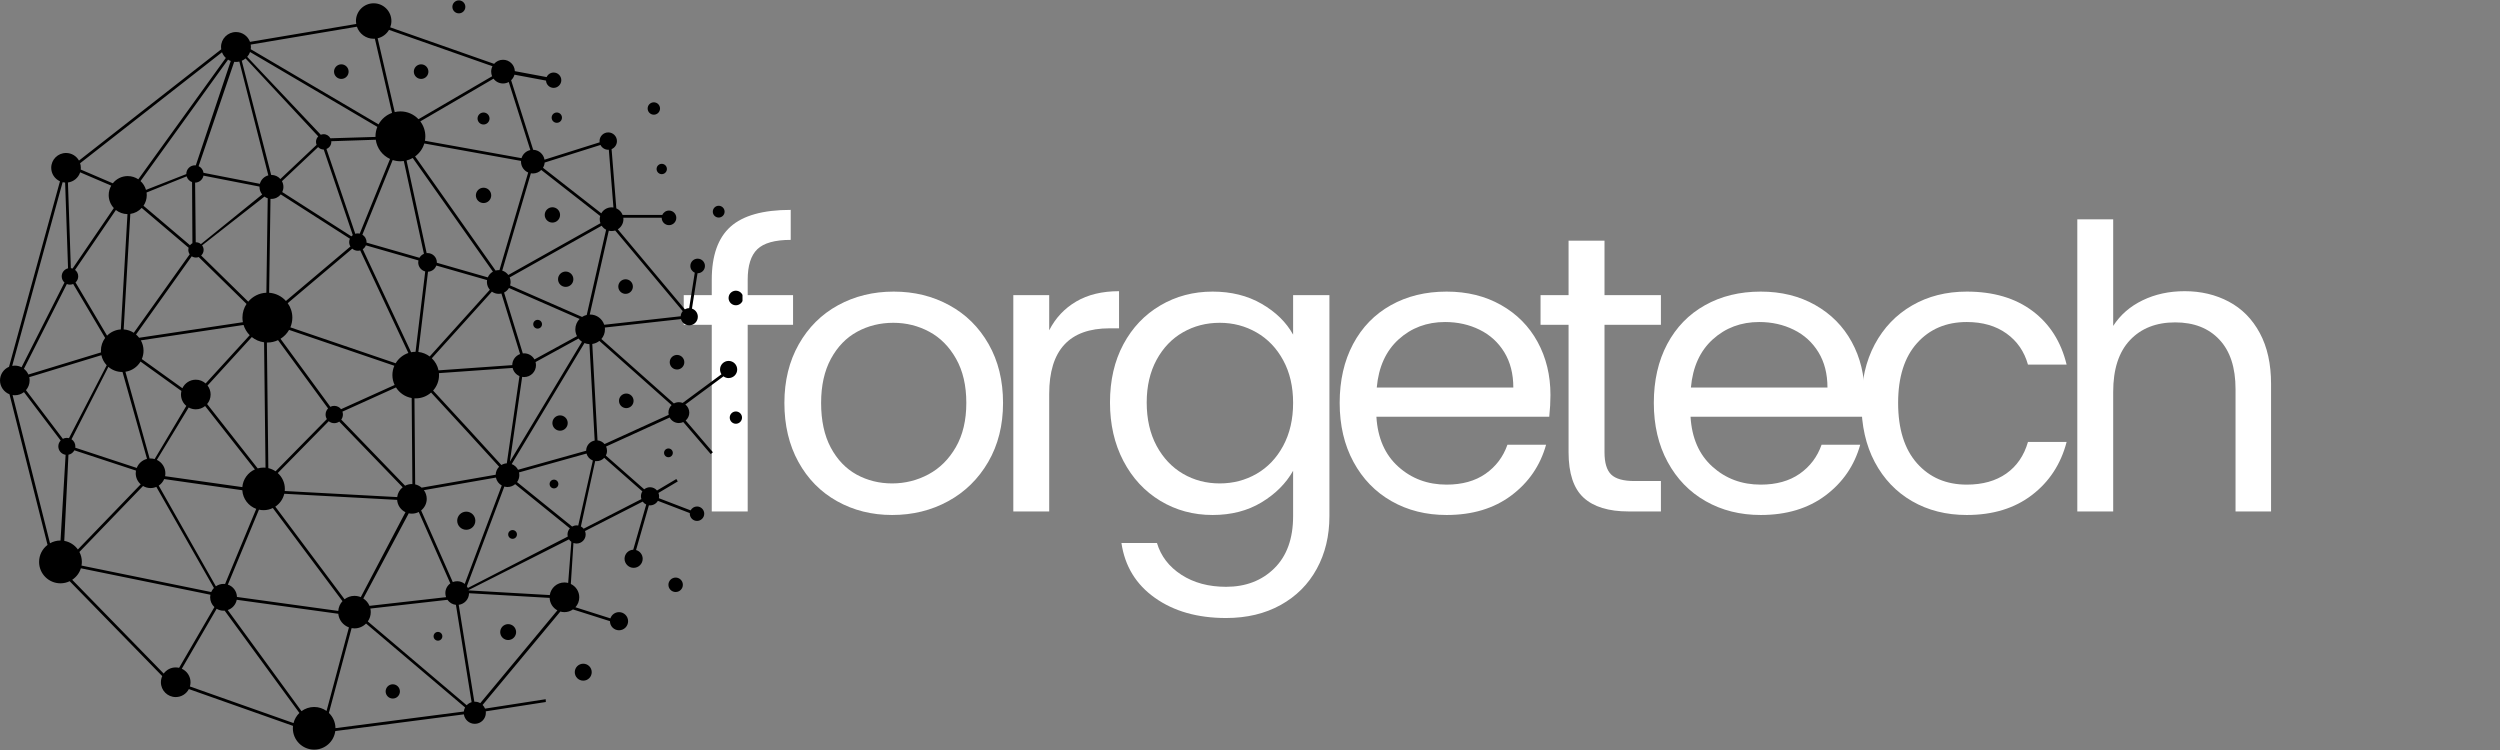 <svg xmlns="http://www.w3.org/2000/svg" xmlns:xlink="http://www.w3.org/1999/xlink" width="1000" zoomAndPan="magnify" viewBox="0 0 750 225" height="300" preserveAspectRatio="xMidYMid meet" version="1.0"><rect x="0" y="0" width="750" height="225" fill="#808080" stroke="none"/><defs><g/><clipPath id="062fc3433e"><path d="M 218 123 L 222.75 123 L 222.75 128 L 218 128 Z M 218 123 " clip-rule="nonzero"/></clipPath><clipPath id="a1a4866b99"><path d="M 218 87 L 222.75 87 L 222.75 92 L 218 92 Z M 218 87 " clip-rule="nonzero"/></clipPath></defs><g fill="#ffffff" fill-opacity="1"><g transform="translate(202.402, 153.434)"><g><path d="M 35.516 -56 L 21.906 -56 L 21.906 0 L 11.125 0 L 11.125 -56 L 2.719 -56 L 2.719 -64.891 L 11.125 -64.891 L 11.125 -69.5 C 11.125 -76.758 13 -82.066 16.75 -85.422 C 20.5 -88.785 26.52 -90.469 34.812 -90.469 L 34.812 -81.469 C 30.07 -81.469 26.734 -80.535 24.797 -78.672 C 22.867 -76.816 21.906 -73.758 21.906 -69.5 L 21.906 -64.891 L 35.516 -64.891 Z M 35.516 -56 "/></g></g></g><g fill="#ffffff" fill-opacity="1"><g transform="translate(230.224, 153.434)"><g><path d="M 37.422 1.062 C 31.336 1.062 25.828 -0.316 20.891 -3.078 C 15.961 -5.836 12.098 -9.766 9.297 -14.859 C 6.492 -19.953 5.094 -25.852 5.094 -32.562 C 5.094 -39.195 6.531 -45.055 9.406 -50.141 C 12.289 -55.234 16.219 -59.141 21.188 -61.859 C 26.164 -64.586 31.734 -65.953 37.891 -65.953 C 44.047 -65.953 49.609 -64.586 54.578 -61.859 C 59.555 -59.141 63.484 -55.254 66.359 -50.203 C 69.242 -45.148 70.688 -39.27 70.688 -32.562 C 70.688 -25.852 69.207 -19.953 66.25 -14.859 C 63.289 -9.766 59.285 -5.836 54.234 -3.078 C 49.18 -0.316 43.578 1.062 37.422 1.062 Z M 37.422 -8.406 C 41.285 -8.406 44.914 -9.312 48.312 -11.125 C 51.707 -12.945 54.445 -15.672 56.531 -19.297 C 58.625 -22.93 59.672 -27.352 59.672 -32.562 C 59.672 -37.77 58.645 -42.188 56.594 -45.812 C 54.539 -49.445 51.859 -52.148 48.547 -53.922 C 45.234 -55.703 41.641 -56.594 37.766 -56.594 C 33.816 -56.594 30.207 -55.703 26.938 -53.922 C 23.664 -52.148 21.039 -49.445 19.062 -45.812 C 17.094 -42.188 16.109 -37.77 16.109 -32.562 C 16.109 -27.27 17.07 -22.805 19 -19.172 C 20.938 -15.547 23.52 -12.844 26.75 -11.062 C 29.988 -9.289 33.547 -8.406 37.422 -8.406 Z M 37.422 -8.406 "/></g></g></g><g fill="#ffffff" fill-opacity="1"><g transform="translate(294.869, 153.434)"><g><path d="M 19.891 -54.344 C 21.785 -58.051 24.488 -60.93 28 -62.984 C 31.508 -65.047 35.789 -66.078 40.844 -66.078 L 40.844 -54.938 L 38.016 -54.938 C 25.93 -54.938 19.891 -48.383 19.891 -35.281 L 19.891 0 L 9.125 0 L 9.125 -64.891 L 19.891 -64.891 Z M 19.891 -54.344 "/></g></g></g><g fill="#ffffff" fill-opacity="1"><g transform="translate(327.902, 153.434)"><g><path d="M 35.875 -65.953 C 41.477 -65.953 46.391 -64.727 50.609 -62.281 C 54.836 -59.832 57.977 -56.754 60.031 -53.047 L 60.031 -64.891 L 70.922 -64.891 L 70.922 1.422 C 70.922 7.336 69.656 12.602 67.125 17.219 C 64.602 21.844 60.992 25.457 56.297 28.062 C 51.598 30.664 46.133 31.969 39.906 31.969 C 31.375 31.969 24.266 29.953 18.578 25.922 C 12.898 21.898 9.551 16.414 8.531 9.469 L 19.188 9.469 C 20.363 13.414 22.805 16.594 26.516 19 C 30.234 21.406 34.695 22.609 39.906 22.609 C 45.82 22.609 50.656 20.754 54.406 17.047 C 58.156 13.336 60.031 8.129 60.031 1.422 L 60.031 -12.203 C 57.895 -8.41 54.734 -5.25 50.547 -2.719 C 46.367 -0.195 41.477 1.062 35.875 1.062 C 30.113 1.062 24.883 -0.352 20.188 -3.188 C 15.488 -6.031 11.797 -10.02 9.109 -15.156 C 6.43 -20.289 5.094 -26.133 5.094 -32.688 C 5.094 -39.312 6.43 -45.129 9.109 -50.141 C 11.797 -55.148 15.488 -59.035 20.188 -61.797 C 24.883 -64.566 30.113 -65.953 35.875 -65.953 Z M 60.031 -32.562 C 60.031 -37.457 59.039 -41.719 57.062 -45.344 C 55.094 -48.977 52.43 -51.758 49.078 -53.688 C 45.723 -55.625 42.035 -56.594 38.016 -56.594 C 33.984 -56.594 30.312 -55.645 27 -53.75 C 23.688 -51.863 21.039 -49.102 19.062 -45.469 C 17.094 -41.832 16.109 -37.57 16.109 -32.688 C 16.109 -27.707 17.094 -23.379 19.062 -19.703 C 21.039 -16.035 23.688 -13.234 27 -11.297 C 30.312 -9.367 33.984 -8.406 38.016 -8.406 C 42.035 -8.406 45.723 -9.367 49.078 -11.297 C 52.43 -13.234 55.094 -16.035 57.062 -19.703 C 59.039 -23.379 60.031 -27.664 60.031 -32.562 Z M 60.031 -32.562 "/></g></g></g><g fill="#ffffff" fill-opacity="1"><g transform="translate(396.809, 153.434)"><g><path d="M 68.328 -34.938 C 68.328 -32.875 68.207 -30.703 67.969 -28.422 L 16.109 -28.422 C 16.492 -22.023 18.68 -17.031 22.672 -13.438 C 26.66 -9.844 31.492 -8.047 37.172 -8.047 C 41.836 -8.047 45.727 -9.129 48.844 -11.297 C 51.957 -13.473 54.148 -16.379 55.422 -20.016 L 67.016 -20.016 C 65.273 -13.773 61.801 -8.703 56.594 -4.797 C 51.383 -0.891 44.91 1.062 37.172 1.062 C 31.016 1.062 25.508 -0.316 20.656 -3.078 C 15.801 -5.836 11.992 -9.766 9.234 -14.859 C 6.473 -19.953 5.094 -25.852 5.094 -32.562 C 5.094 -39.27 6.43 -45.148 9.109 -50.203 C 11.797 -55.254 15.566 -59.141 20.422 -61.859 C 25.273 -64.586 30.859 -65.953 37.172 -65.953 C 43.336 -65.953 48.785 -64.609 53.516 -61.922 C 58.254 -59.242 61.906 -55.555 64.469 -50.859 C 67.039 -46.16 68.328 -40.852 68.328 -34.938 Z M 57.188 -37.172 C 57.188 -41.285 56.281 -44.82 54.469 -47.781 C 52.656 -50.738 50.188 -52.984 47.062 -54.516 C 43.945 -56.055 40.492 -56.828 36.703 -56.828 C 31.254 -56.828 26.613 -55.094 22.781 -51.625 C 18.957 -48.156 16.77 -43.336 16.219 -37.172 Z M 57.188 -37.172 "/></g></g></g><g fill="#ffffff" fill-opacity="1"><g transform="translate(459.086, 153.434)"><g><path d="M 22.266 -56 L 22.266 -17.766 C 22.266 -14.609 22.93 -12.379 24.266 -11.078 C 25.609 -9.773 27.941 -9.125 31.266 -9.125 L 39.188 -9.125 L 39.188 0 L 29.484 0 C 23.484 0 18.984 -1.379 15.984 -4.141 C 12.984 -6.898 11.484 -11.441 11.484 -17.766 L 11.484 -56 L 3.078 -56 L 3.078 -64.891 L 11.484 -64.891 L 11.484 -81.234 L 22.266 -81.234 L 22.266 -64.891 L 39.188 -64.891 L 39.188 -56 Z M 22.266 -56 "/></g></g></g><g fill="#ffffff" fill-opacity="1"><g transform="translate(491.052, 153.434)"><g><path d="M 68.328 -34.938 C 68.328 -32.875 68.207 -30.703 67.969 -28.422 L 16.109 -28.422 C 16.492 -22.023 18.68 -17.031 22.672 -13.438 C 26.66 -9.844 31.492 -8.047 37.172 -8.047 C 41.836 -8.047 45.727 -9.129 48.844 -11.297 C 51.957 -13.473 54.148 -16.379 55.422 -20.016 L 67.016 -20.016 C 65.273 -13.773 61.801 -8.703 56.594 -4.797 C 51.383 -0.891 44.91 1.062 37.172 1.062 C 31.016 1.062 25.508 -0.316 20.656 -3.078 C 15.801 -5.836 11.992 -9.766 9.234 -14.859 C 6.473 -19.953 5.094 -25.852 5.094 -32.562 C 5.094 -39.27 6.43 -45.148 9.109 -50.203 C 11.797 -55.254 15.566 -59.141 20.422 -61.859 C 25.273 -64.586 30.859 -65.953 37.172 -65.953 C 43.336 -65.953 48.785 -64.609 53.516 -61.922 C 58.254 -59.242 61.906 -55.555 64.469 -50.859 C 67.039 -46.16 68.328 -40.852 68.328 -34.938 Z M 57.188 -37.172 C 57.188 -41.285 56.281 -44.82 54.469 -47.781 C 52.656 -50.738 50.188 -52.984 47.062 -54.516 C 43.945 -56.055 40.492 -56.828 36.703 -56.828 C 31.254 -56.828 26.613 -55.094 22.781 -51.625 C 18.957 -48.156 16.77 -43.336 16.219 -37.172 Z M 57.188 -37.172 "/></g></g></g><g fill="#ffffff" fill-opacity="1"><g transform="translate(553.329, 153.434)"><g><path d="M 5.094 -32.562 C 5.094 -39.27 6.43 -45.129 9.109 -50.141 C 11.797 -55.148 15.523 -59.035 20.297 -61.797 C 25.078 -64.566 30.547 -65.953 36.703 -65.953 C 44.68 -65.953 51.254 -64.016 56.422 -60.141 C 61.586 -56.273 65 -50.91 66.656 -44.047 L 55.062 -44.047 C 53.957 -47.992 51.805 -51.109 48.609 -53.391 C 45.41 -55.68 41.441 -56.828 36.703 -56.828 C 30.547 -56.828 25.57 -54.719 21.781 -50.5 C 18 -46.281 16.109 -40.301 16.109 -32.562 C 16.109 -24.75 18 -18.707 21.781 -14.438 C 25.57 -10.176 30.547 -8.047 36.703 -8.047 C 41.441 -8.047 45.391 -9.148 48.547 -11.359 C 51.703 -13.578 53.875 -16.738 55.062 -20.844 L 66.656 -20.844 C 64.926 -14.207 61.453 -8.895 56.234 -4.906 C 51.023 -0.926 44.516 1.062 36.703 1.062 C 30.547 1.062 25.078 -0.316 20.297 -3.078 C 15.523 -5.836 11.797 -9.742 9.109 -14.797 C 6.43 -19.848 5.094 -25.77 5.094 -32.562 Z M 5.094 -32.562 "/></g></g></g><g fill="#ffffff" fill-opacity="1"><g transform="translate(614.067, 153.434)"><g><path d="M 41.328 -66.078 C 46.223 -66.078 50.641 -65.031 54.578 -62.938 C 58.523 -60.844 61.625 -57.703 63.875 -53.516 C 66.125 -49.336 67.25 -44.25 67.25 -38.25 L 67.25 0 L 56.594 0 L 56.594 -36.703 C 56.594 -43.18 54.973 -48.133 51.734 -51.562 C 48.504 -55 44.086 -56.719 38.484 -56.719 C 32.797 -56.719 28.273 -54.941 24.922 -51.391 C 21.566 -47.836 19.891 -42.664 19.891 -35.875 L 19.891 0 L 9.125 0 L 9.125 -87.625 L 19.891 -87.625 L 19.891 -55.656 C 22.023 -58.969 24.969 -61.531 28.719 -63.344 C 32.469 -65.164 36.672 -66.078 41.328 -66.078 Z M 41.328 -66.078 "/></g></g></g><g fill="#ffffff" fill-opacity="1"><g transform="translate(678.713, 153.434)"><g/></g></g><path fill="#000000" d="M 204.859 175.438 C 204.859 175.723 204.805 176 204.695 176.266 C 204.586 176.531 204.426 176.766 204.223 176.969 C 204.02 177.172 203.789 177.328 203.523 177.438 C 203.258 177.547 202.98 177.602 202.691 177.602 C 202.406 177.602 202.129 177.547 201.863 177.438 C 201.598 177.328 201.363 177.172 201.16 176.969 C 200.957 176.766 200.801 176.531 200.691 176.266 C 200.582 176 200.527 175.723 200.527 175.438 C 200.527 175.148 200.582 174.875 200.691 174.609 C 200.801 174.344 200.957 174.109 201.16 173.906 C 201.363 173.703 201.598 173.547 201.863 173.438 C 202.129 173.324 202.406 173.27 202.691 173.27 C 202.98 173.27 203.258 173.324 203.523 173.438 C 203.789 173.547 204.02 173.703 204.223 173.906 C 204.426 174.109 204.586 174.344 204.695 174.609 C 204.805 174.875 204.859 175.148 204.859 175.438 Z M 204.859 175.438 " fill-opacity="1" fill-rule="nonzero"/><path fill="#000000" d="M 176.773 199.855 C 177.012 200.094 177.195 200.371 177.324 200.68 C 177.453 200.992 177.516 201.316 177.516 201.652 C 177.516 201.992 177.453 202.316 177.324 202.625 C 177.195 202.938 177.012 203.211 176.773 203.453 C 176.535 203.691 176.258 203.875 175.949 204.004 C 175.637 204.133 175.312 204.195 174.977 204.195 C 174.637 204.195 174.312 204.133 174.004 204.004 C 173.691 203.875 173.414 203.691 173.176 203.453 C 172.938 203.211 172.754 202.938 172.625 202.625 C 172.496 202.316 172.434 201.992 172.434 201.652 C 172.434 201.316 172.496 200.992 172.625 200.68 C 172.754 200.371 172.938 200.094 173.176 199.855 C 173.414 199.617 173.691 199.434 174.004 199.305 C 174.312 199.176 174.637 199.113 174.977 199.113 C 175.312 199.113 175.637 199.176 175.949 199.305 C 176.258 199.434 176.535 199.617 176.773 199.855 Z M 176.773 199.855 " fill-opacity="1" fill-rule="nonzero"/><path fill="#000000" d="M 154.77 189.078 C 154.844 189.383 154.852 189.695 154.805 190.008 C 154.754 190.32 154.645 190.609 154.477 190.879 C 154.312 191.148 154.098 191.375 153.844 191.559 C 153.586 191.746 153.305 191.875 152.996 191.945 C 152.688 192.02 152.379 192.031 152.066 191.98 C 151.754 191.93 151.465 191.82 151.195 191.652 C 150.926 191.488 150.699 191.277 150.512 191.02 C 150.328 190.762 150.199 190.48 150.125 190.172 C 150.055 189.863 150.043 189.555 150.094 189.242 C 150.145 188.93 150.254 188.641 150.418 188.371 C 150.586 188.102 150.797 187.875 151.055 187.688 C 151.309 187.504 151.594 187.375 151.898 187.301 C 152.207 187.23 152.52 187.219 152.832 187.27 C 153.141 187.32 153.434 187.43 153.703 187.594 C 153.973 187.762 154.199 187.973 154.383 188.23 C 154.566 188.484 154.695 188.77 154.77 189.078 Z M 154.77 189.078 " fill-opacity="1" fill-rule="nonzero"/><path fill="#000000" d="M 119.973 207.426 C 119.973 207.707 119.918 207.98 119.809 208.242 C 119.699 208.504 119.547 208.734 119.344 208.938 C 119.145 209.137 118.914 209.293 118.652 209.402 C 118.391 209.508 118.117 209.562 117.832 209.562 C 117.547 209.562 117.277 209.508 117.012 209.402 C 116.75 209.293 116.52 209.137 116.32 208.938 C 116.117 208.734 115.965 208.504 115.855 208.242 C 115.746 207.98 115.691 207.707 115.691 207.426 C 115.691 207.141 115.746 206.867 115.855 206.605 C 115.965 206.344 116.117 206.113 116.32 205.91 C 116.52 205.711 116.75 205.555 117.012 205.449 C 117.277 205.34 117.547 205.285 117.832 205.285 C 118.117 205.285 118.391 205.34 118.652 205.449 C 118.914 205.555 119.145 205.711 119.344 205.91 C 119.547 206.113 119.699 206.344 119.809 206.605 C 119.918 206.867 119.973 207.141 119.973 207.426 Z M 119.973 207.426 " fill-opacity="1" fill-rule="nonzero"/><path fill="#000000" d="M 140.922 153.699 C 141.258 153.84 141.551 154.035 141.805 154.289 C 142.062 154.543 142.258 154.84 142.395 155.172 C 142.535 155.508 142.602 155.852 142.602 156.215 C 142.602 156.574 142.535 156.922 142.395 157.254 C 142.258 157.59 142.062 157.883 141.805 158.137 C 141.551 158.395 141.258 158.59 140.922 158.727 C 140.59 158.867 140.242 158.934 139.883 158.934 C 139.52 158.934 139.176 158.867 138.84 158.727 C 138.508 158.59 138.215 158.395 137.957 158.137 C 137.703 157.883 137.508 157.59 137.367 157.254 C 137.23 156.922 137.16 156.574 137.16 156.215 C 137.16 155.852 137.23 155.508 137.367 155.172 C 137.508 154.84 137.703 154.543 137.957 154.289 C 138.215 154.035 138.508 153.84 138.84 153.699 C 139.176 153.562 139.52 153.492 139.883 153.492 C 140.242 153.492 140.59 153.562 140.922 153.699 Z M 140.922 153.699 " fill-opacity="1" fill-rule="nonzero"/><path fill="#000000" d="M 198.008 32.551 C 198.008 32.797 197.961 33.035 197.867 33.262 C 197.77 33.488 197.637 33.691 197.465 33.863 C 197.289 34.039 197.09 34.172 196.859 34.266 C 196.633 34.363 196.395 34.41 196.148 34.41 C 195.902 34.41 195.668 34.363 195.438 34.266 C 195.211 34.172 195.012 34.039 194.836 33.863 C 194.664 33.691 194.527 33.488 194.434 33.262 C 194.34 33.035 194.293 32.797 194.293 32.551 C 194.293 32.305 194.34 32.066 194.434 31.84 C 194.527 31.613 194.664 31.41 194.836 31.238 C 195.012 31.062 195.211 30.93 195.438 30.836 C 195.668 30.742 195.902 30.695 196.148 30.695 C 196.395 30.695 196.633 30.742 196.859 30.836 C 197.09 30.93 197.289 31.062 197.465 31.238 C 197.637 31.41 197.77 31.613 197.867 31.84 C 197.961 32.066 198.008 32.305 198.008 32.551 Z M 198.008 32.551 " fill-opacity="1" fill-rule="nonzero"/><path fill="#000000" d="M 215.609 65.266 C 216.586 65.266 217.379 64.477 217.379 63.5 C 217.379 62.523 216.586 61.73 215.609 61.73 C 214.633 61.73 213.84 62.523 213.84 63.5 C 213.84 64.477 214.633 65.266 215.609 65.266 Z M 215.609 65.266 " fill-opacity="1" fill-rule="nonzero"/><path fill="#000000" d="M 146.688 56.988 C 146.902 57.203 147.07 57.453 147.188 57.734 C 147.305 58.016 147.363 58.309 147.363 58.613 C 147.363 58.918 147.305 59.215 147.188 59.496 C 147.07 59.777 146.902 60.027 146.688 60.242 C 146.473 60.457 146.223 60.625 145.941 60.738 C 145.66 60.855 145.367 60.914 145.062 60.914 C 144.758 60.914 144.465 60.855 144.18 60.738 C 143.898 60.625 143.652 60.457 143.434 60.242 C 143.219 60.027 143.055 59.777 142.938 59.496 C 142.82 59.215 142.762 58.918 142.762 58.613 C 142.762 58.309 142.82 58.016 142.938 57.734 C 143.055 57.453 143.219 57.203 143.434 56.988 C 143.652 56.773 143.898 56.605 144.18 56.488 C 144.465 56.371 144.758 56.312 145.062 56.312 C 145.367 56.312 145.66 56.371 145.941 56.488 C 146.223 56.605 146.473 56.773 146.688 56.988 Z M 146.688 56.988 " fill-opacity="1" fill-rule="nonzero"/><path fill="#000000" d="M 167.344 62.848 C 167.562 63.066 167.727 63.312 167.844 63.594 C 167.961 63.879 168.02 64.172 168.02 64.477 C 168.02 64.781 167.961 65.074 167.844 65.355 C 167.727 65.637 167.562 65.887 167.344 66.102 C 167.129 66.316 166.883 66.484 166.598 66.602 C 166.316 66.719 166.023 66.777 165.719 66.777 C 165.414 66.777 165.121 66.719 164.84 66.602 C 164.559 66.484 164.309 66.316 164.094 66.102 C 163.875 65.887 163.711 65.637 163.594 65.355 C 163.477 65.074 163.418 64.781 163.418 64.477 C 163.418 64.172 163.477 63.879 163.594 63.594 C 163.711 63.312 163.875 63.066 164.094 62.848 C 164.309 62.633 164.559 62.469 164.84 62.352 C 165.121 62.234 165.414 62.176 165.719 62.176 C 166.023 62.176 166.316 62.234 166.598 62.352 C 166.883 62.469 167.129 62.633 167.344 62.848 Z M 167.344 62.848 " fill-opacity="1" fill-rule="nonzero"/><path fill="#000000" d="M 170.59 81.641 C 170.871 81.758 171.121 81.926 171.336 82.141 C 171.551 82.355 171.719 82.605 171.836 82.887 C 171.949 83.168 172.008 83.461 172.008 83.766 C 172.008 84.07 171.949 84.367 171.836 84.648 C 171.719 84.93 171.551 85.18 171.336 85.395 C 171.121 85.609 170.871 85.777 170.59 85.891 C 170.309 86.008 170.016 86.066 169.707 86.066 C 169.402 86.066 169.109 86.008 168.828 85.891 C 168.547 85.777 168.297 85.609 168.082 85.395 C 167.867 85.18 167.699 84.93 167.582 84.648 C 167.465 84.367 167.41 84.07 167.41 83.766 C 167.41 83.461 167.465 83.168 167.582 82.887 C 167.699 82.605 167.867 82.355 168.082 82.141 C 168.297 81.926 168.547 81.758 168.828 81.641 C 169.109 81.523 169.402 81.465 169.707 81.465 C 170.016 81.465 170.309 81.523 170.59 81.641 Z M 170.59 81.641 " fill-opacity="1" fill-rule="nonzero"/><path fill="#000000" d="M 170.254 126.383 C 170.324 126.68 170.336 126.98 170.285 127.281 C 170.238 127.582 170.133 127.863 169.973 128.121 C 169.812 128.383 169.609 128.602 169.359 128.777 C 169.113 128.957 168.84 129.082 168.543 129.152 C 168.246 129.223 167.949 129.23 167.648 129.184 C 167.344 129.133 167.066 129.027 166.805 128.867 C 166.547 128.707 166.328 128.504 166.148 128.258 C 165.973 128.008 165.848 127.738 165.777 127.441 C 165.707 127.145 165.695 126.844 165.746 126.543 C 165.793 126.242 165.898 125.961 166.059 125.703 C 166.219 125.441 166.422 125.223 166.672 125.047 C 166.918 124.867 167.191 124.742 167.488 124.672 C 167.785 124.602 168.082 124.594 168.383 124.641 C 168.684 124.691 168.965 124.793 169.227 124.957 C 169.484 125.117 169.703 125.32 169.883 125.566 C 170.059 125.812 170.184 126.086 170.254 126.383 Z M 170.254 126.383 " fill-opacity="1" fill-rule="nonzero"/><path fill="#000000" d="M 145.062 33.754 C 144.066 33.754 143.262 34.562 143.262 35.555 C 143.262 36.547 144.066 37.352 145.062 37.352 C 146.055 37.352 146.859 36.547 146.859 35.555 C 146.859 34.562 146.055 33.754 145.062 33.754 Z M 145.062 33.754 " fill-opacity="1" fill-rule="nonzero"/><path fill="#000000" d="M 137.66 4.008 C 138.734 4.008 139.605 3.133 139.605 2.059 C 139.605 0.984 138.734 0.113 137.66 0.113 C 136.586 0.113 135.711 0.984 135.711 2.059 C 135.711 3.133 136.586 4.008 137.66 4.008 Z M 137.66 4.008 " fill-opacity="1" fill-rule="nonzero"/><path fill="#000000" d="M 218.586 113.418 C 220.008 113.418 221.16 112.266 221.16 110.848 C 221.16 109.426 220.004 108.273 218.586 108.273 C 217.168 108.273 216.012 109.426 216.012 110.848 C 216.012 111.375 216.172 111.867 216.445 112.277 L 204.801 120.879 C 204.441 120.738 204.059 120.66 203.652 120.66 C 203.113 120.66 202.609 120.797 202.164 121.035 L 180.414 101.703 C 181.082 100.926 181.488 99.918 181.488 98.812 C 181.488 98.625 181.473 98.441 181.453 98.262 L 204.301 95.723 C 204.605 96.805 205.598 97.598 206.773 97.598 C 208.199 97.598 209.348 96.445 209.348 95.023 C 209.348 93.887 208.609 92.922 207.586 92.582 L 209.258 81.973 C 209.258 81.973 209.285 81.973 209.293 81.973 C 210.504 81.973 211.484 80.996 211.484 79.785 C 211.484 78.578 210.504 77.598 209.293 77.598 C 208.086 77.598 207.105 78.578 207.105 79.785 C 207.105 80.691 207.652 81.465 208.43 81.797 L 206.746 92.449 C 206.277 92.449 205.84 92.582 205.457 92.805 L 185.336 68.789 C 186.348 68.164 187.027 67.043 187.027 65.766 C 187.027 65.617 187.016 65.469 186.996 65.324 L 198.512 65.324 C 198.512 65.324 198.512 65.344 198.512 65.355 C 198.512 66.566 199.492 67.547 200.703 67.547 C 201.91 67.547 202.891 66.566 202.891 65.355 C 202.891 64.148 201.91 63.168 200.703 63.168 C 199.801 63.168 199.031 63.711 198.695 64.484 L 186.785 64.484 C 186.441 63.598 185.762 62.887 184.895 62.508 L 183.477 44.738 C 184.418 44.344 185.082 43.418 185.082 42.332 C 185.082 40.891 183.914 39.723 182.473 39.723 C 181.031 39.723 179.863 40.891 179.863 42.332 C 179.863 42.457 179.875 42.578 179.891 42.691 L 163.352 47.902 C 163.074 46.25 161.664 44.988 159.953 44.938 L 153.34 24.074 C 153.816 23.625 154.164 23.055 154.34 22.41 L 163.805 24.176 C 163.867 25.395 164.859 26.363 166.094 26.363 C 167.324 26.363 168.391 25.332 168.391 24.062 C 168.391 22.789 167.363 21.762 166.094 21.762 C 165.156 21.762 164.352 22.324 163.992 23.125 L 154.457 21.344 C 154.379 19.445 152.82 17.93 150.906 17.93 C 149.836 17.93 148.879 18.402 148.23 19.152 L 117.066 8.199 C 117.289 7.609 117.422 6.973 117.422 6.305 C 117.422 3.371 115.039 0.988 112.102 0.988 C 109.168 0.988 106.785 3.371 106.785 6.305 C 106.785 6.605 106.816 6.902 106.867 7.188 L 75 12.555 C 74.371 10.84 72.727 9.613 70.793 9.613 C 68.32 9.613 66.309 11.625 66.309 14.098 C 66.309 14.336 66.332 14.562 66.367 14.793 L 23.695 48.172 C 22.934 46.816 21.484 45.895 19.812 45.895 C 17.355 45.895 15.367 47.883 15.367 50.336 C 15.367 52.141 16.441 53.688 17.988 54.387 L 2.707 110.039 C 1.113 110.715 0 112.297 0 114.137 C 0 115.977 1.18 117.637 2.844 118.281 L 14.258 163.473 C 12.719 164.648 11.727 166.492 11.727 168.578 C 11.727 172.121 14.598 174.996 18.145 174.996 C 19.133 174.996 20.062 174.766 20.902 174.363 L 48.672 202.832 C 48.418 203.395 48.27 204.02 48.27 204.676 C 48.27 207.133 50.262 209.121 52.715 209.121 C 54.43 209.121 55.918 208.145 56.66 206.723 L 87.898 217.762 C 87.871 218.004 87.855 218.246 87.855 218.492 C 87.855 222.023 90.719 224.887 94.25 224.887 C 97.504 224.887 100.18 222.457 100.586 219.316 L 139.164 214.309 C 139.395 215.914 140.773 217.148 142.441 217.148 C 144.273 217.148 145.758 215.664 145.758 213.832 C 145.758 213.684 145.746 213.543 145.727 213.402 L 163.754 210.602 L 163.703 209.762 L 145.512 212.586 C 145.344 212.168 145.094 211.793 144.781 211.48 L 168.098 183.465 C 168.484 183.578 168.902 183.641 169.328 183.641 C 170.281 183.641 171.164 183.336 171.887 182.828 L 182.988 186.352 C 182.988 186.352 182.988 186.359 182.988 186.363 C 182.988 187.867 184.203 189.082 185.707 189.082 C 187.211 189.082 188.43 187.867 188.43 186.363 C 188.43 184.859 187.211 183.641 185.707 183.641 C 184.504 183.641 183.48 184.426 183.125 185.512 L 172.625 182.176 C 173.344 181.391 173.781 180.344 173.781 179.195 C 173.781 177.43 172.746 175.902 171.246 175.188 L 172.035 162.887 C 172.332 162.996 172.648 163.062 172.98 163.062 C 174.484 163.062 175.699 161.844 175.699 160.34 C 175.699 159.98 175.629 159.629 175.5 159.312 L 192.805 150.48 C 193.078 150.852 193.441 151.156 193.863 151.355 L 189.969 164.914 C 188.523 164.977 187.363 166.168 187.363 167.633 C 187.363 169.094 188.582 170.352 190.086 170.352 C 191.59 170.352 192.805 169.137 192.805 167.633 C 192.805 166.383 191.965 165.332 190.816 165.016 L 194.668 151.59 C 194.781 151.605 194.891 151.613 195.004 151.613 C 196.012 151.613 196.891 151.062 197.363 150.25 L 206.953 153.93 C 206.949 153.992 206.938 154.047 206.938 154.113 C 206.938 155.305 207.906 156.277 209.102 156.277 C 210.297 156.277 211.27 155.305 211.27 154.113 C 211.27 152.918 210.297 151.945 209.102 151.945 C 208.27 151.945 207.555 152.426 207.191 153.113 L 197.668 149.461 C 197.707 149.277 197.73 149.086 197.73 148.895 C 197.73 148.535 197.656 148.191 197.531 147.879 L 203.332 144.426 L 202.902 143.703 L 197.102 147.152 C 196.602 146.551 195.852 146.168 195.008 146.168 C 194.348 146.168 193.742 146.406 193.266 146.797 L 181.758 136.676 C 181.98 136.246 182.105 135.758 182.105 135.242 C 182.105 134.781 182.004 134.348 181.828 133.953 L 200.902 125.258 C 201.43 126.242 202.465 126.914 203.66 126.914 C 204.133 126.914 204.582 126.805 204.984 126.613 L 213.223 136.223 L 213.863 135.676 L 205.699 126.152 C 206.363 125.578 206.789 124.734 206.789 123.789 C 206.789 122.844 206.328 121.918 205.605 121.348 L 217.043 112.902 C 217.477 113.23 218.012 113.43 218.598 113.43 Z M 24.047 51.699 L 33.371 55.691 C 32.891 56.527 32.609 57.492 32.609 58.527 C 32.609 60.031 33.195 61.402 34.148 62.418 L 21.777 80.559 C 21.609 80.504 21.434 80.461 21.254 80.445 L 20.383 54.746 C 22.109 54.523 23.527 53.312 24.047 51.691 Z M 126.492 146.305 C 125.945 145.828 125.285 145.484 124.551 145.316 L 124.34 119.492 C 124.465 119.496 124.59 119.512 124.715 119.512 C 126.488 119.512 128.098 118.848 129.328 117.762 C 134.238 123.082 145.07 134.836 149.742 140.012 C 149.121 140.633 148.73 141.48 148.699 142.422 L 126.492 146.297 Z M 133.605 177.922 C 133.605 178.352 133.684 178.762 133.824 179.148 L 110.848 181.754 C 110.465 180.844 109.812 180.074 108.996 179.543 L 122.621 153.992 C 122.93 154.059 123.246 154.094 123.574 154.094 C 124.312 154.094 125.012 153.91 125.625 153.594 L 135.098 175.027 C 134.195 175.672 133.605 176.727 133.605 177.922 Z M 71.09 179.09 C 71.043 177.363 69.922 175.906 68.359 175.379 L 77.691 152.898 C 78.133 152.996 78.594 153.051 79.066 153.051 C 80.066 153.051 81.012 152.812 81.852 152.402 L 102.742 180.344 C 102.02 181.129 101.559 182.152 101.477 183.277 L 71.09 179.086 Z M 47.621 145.684 C 48.34 145.203 48.918 144.523 49.258 143.719 L 72.691 147.07 C 72.855 149.652 74.551 151.816 76.875 152.664 L 67.523 175.195 C 67.371 175.176 67.219 175.168 67.066 175.168 C 66.211 175.168 65.418 175.438 64.766 175.895 L 47.617 145.688 Z M 21.453 131.773 L 32.516 110.059 C 33.633 111.016 35.078 111.594 36.668 111.594 C 36.695 111.594 36.727 111.594 36.754 111.594 L 44.105 137.668 C 42.691 138.016 41.543 139.039 41.027 140.379 L 22.578 134.309 C 22.598 134.176 22.609 134.047 22.609 133.918 C 22.609 133.023 22.148 132.234 21.453 131.777 Z M 43.969 57.75 L 55.996 52.906 C 56.227 53.711 56.836 54.352 57.617 54.633 L 57.727 72.957 C 57.445 73.109 57.199 73.312 57 73.566 L 43.051 61.727 C 43.668 60.812 44.031 59.715 44.031 58.531 C 44.031 58.27 44.008 58.008 43.973 57.754 Z M 150.41 139.504 C 145.723 134.297 134.855 122.508 129.93 117.176 C 131.035 115.938 131.711 114.309 131.711 112.523 C 131.711 112.328 131.699 112.137 131.68 111.941 L 153.785 110.379 C 154.043 111.48 154.816 112.391 155.84 112.828 L 152.043 138.996 C 151.449 139.035 150.887 139.211 150.406 139.508 Z M 106.344 178.758 C 105.219 178.758 104.191 179.145 103.363 179.777 L 82.59 151.996 C 83.926 151.109 84.906 149.734 85.281 148.129 L 119.141 149.961 C 119.25 151.598 120.238 152.98 121.641 153.66 L 108.238 179.145 C 107.656 178.898 107.012 178.762 106.34 178.762 Z M 49.527 142.855 C 49.586 142.574 49.613 142.281 49.613 141.984 C 49.613 140.207 48.562 138.676 47.059 137.965 L 56.602 122.246 C 57.238 122.594 57.969 122.797 58.742 122.797 C 59.797 122.797 60.77 122.426 61.535 121.809 L 76.473 140.824 C 74.387 141.75 72.898 143.754 72.699 146.133 Z M 42.156 108.469 L 54.426 117.293 C 54.344 117.633 54.293 117.984 54.293 118.352 C 54.293 119.727 54.914 120.953 55.895 121.77 L 46.395 137.719 C 46.004 137.605 45.594 137.543 45.168 137.543 C 45.074 137.543 44.984 137.551 44.891 137.555 L 37.629 111.527 C 39.555 111.234 41.199 110.086 42.156 108.48 Z M 58.531 54.789 C 59.773 54.773 60.809 53.879 61.043 52.695 L 77.848 55.977 C 77.848 56.008 77.844 56.043 77.844 56.074 C 77.844 56.934 78.148 57.727 78.652 58.344 L 60.273 73.23 C 59.875 72.895 59.363 72.684 58.801 72.684 C 58.773 72.684 58.746 72.691 58.719 72.691 L 58.535 54.793 Z M 97.102 44.855 C 97.102 44.855 97.109 44.855 97.121 44.855 L 105.836 70.523 C 105.684 70.633 105.543 70.758 105.418 70.902 L 84.672 57.617 C 84.898 57.148 85.027 56.629 85.027 56.074 C 85.027 55.453 84.867 54.867 84.586 54.355 L 95.434 44.125 C 95.852 44.574 96.445 44.859 97.105 44.859 Z M 120.133 48.383 C 120.477 48.383 120.812 48.352 121.145 48.305 L 127.18 76.145 C 126.613 76.379 126.145 76.805 125.84 77.336 L 109.949 72.781 C 109.949 72.727 109.961 72.68 109.961 72.625 C 109.961 71.684 109.457 70.867 108.715 70.41 L 117.805 48.004 C 118.539 48.246 119.324 48.383 120.137 48.383 Z M 146.953 86.934 L 128.91 106.938 C 127.938 106.211 126.777 105.727 125.508 105.582 L 128.402 81.52 C 129.559 81.461 130.523 80.707 130.895 79.664 L 146.121 84.027 C 146.09 84.211 146.074 84.406 146.074 84.598 C 146.074 85.492 146.41 86.312 146.953 86.934 Z M 118.391 115.492 L 102.32 122.754 C 101.844 122.152 101.105 121.758 100.273 121.758 C 99.855 121.758 99.457 121.859 99.102 122.039 L 84.152 101.637 C 85.219 100.973 86.105 100.059 86.723 98.969 L 118.305 109.73 C 117.93 110.586 117.719 111.531 117.719 112.523 C 117.719 113.586 117.961 114.586 118.387 115.492 Z M 80.5 140.438 L 80.066 102.754 C 80.121 102.754 80.172 102.762 80.219 102.762 C 81.359 102.762 82.441 102.5 83.41 102.043 L 98.422 122.535 C 97.961 123.008 97.676 123.645 97.676 124.359 C 97.676 124.859 97.816 125.324 98.062 125.723 L 82.668 141.387 C 82.02 140.945 81.285 140.621 80.496 140.438 Z M 81.434 59.668 C 82.566 59.668 83.57 59.145 84.23 58.324 L 104.965 71.605 C 104.832 71.918 104.754 72.262 104.754 72.625 C 104.754 73.113 104.891 73.566 105.125 73.953 L 85.777 90.289 C 84.52 88.891 82.742 87.969 80.742 87.828 L 81.145 59.652 C 81.238 59.66 81.336 59.664 81.43 59.664 Z M 127.566 81.434 L 124.668 105.539 C 124.211 105.539 123.766 105.586 123.332 105.672 L 108.828 74.77 C 109.242 74.484 109.57 74.078 109.762 73.605 L 125.531 78.125 C 125.488 78.316 125.465 78.52 125.465 78.727 C 125.465 80.027 126.359 81.125 127.566 81.434 Z M 86.312 90.949 L 105.672 74.602 C 106.125 74.992 106.715 75.227 107.359 75.227 C 107.605 75.227 107.844 75.191 108.066 75.125 L 122.508 105.895 C 120.898 106.434 119.551 107.539 118.699 108.977 L 87.109 98.207 C 87.488 97.309 87.703 96.32 87.703 95.281 C 87.703 93.66 87.184 92.168 86.312 90.945 Z M 61.09 74.98 C 61.09 74.465 60.918 74 60.633 73.613 L 79.328 58.984 C 79.629 59.199 79.961 59.371 80.316 59.488 L 79.91 87.82 C 77.727 87.91 75.785 88.93 74.473 90.5 L 60.348 76.656 C 60.801 76.238 61.086 75.645 61.086 74.98 Z M 74.918 100.559 L 61.691 115.035 C 60.902 114.336 59.875 113.906 58.742 113.906 C 56.961 113.906 55.43 114.953 54.719 116.469 L 42.543 107.719 C 42.875 106.949 43.059 106.098 43.059 105.207 C 43.059 104.078 42.766 103.023 42.254 102.105 L 73.066 97.488 C 73.43 98.66 74.07 99.707 74.91 100.559 Z M 79.066 140.273 C 78.453 140.273 77.867 140.363 77.305 140.523 L 62.137 121.215 C 62.793 120.441 63.188 119.445 63.188 118.352 C 63.188 117.336 62.84 116.402 62.266 115.652 L 75.543 101.117 C 76.582 101.949 77.844 102.504 79.223 102.691 L 79.656 140.305 C 79.457 140.285 79.262 140.273 79.066 140.273 Z M 98.617 126.359 C 99.066 126.73 99.645 126.953 100.273 126.953 C 100.836 126.953 101.352 126.773 101.773 126.477 L 120.805 146.18 C 119.914 146.891 119.301 147.934 119.156 149.125 L 85.426 147.301 C 85.445 147.094 85.457 146.883 85.457 146.668 C 85.457 144.781 84.633 143.09 83.332 141.914 L 98.617 126.363 Z M 121.523 145.711 L 102.375 125.879 C 102.688 125.449 102.875 124.922 102.875 124.352 C 102.875 124.051 102.82 123.762 102.727 123.492 L 118.797 116.23 C 119.828 117.871 121.52 119.055 123.504 119.402 L 123.715 145.219 C 123.668 145.219 123.625 145.211 123.574 145.211 C 122.836 145.211 122.141 145.395 121.527 145.711 Z M 153.68 109.539 L 131.559 111.105 C 131.27 109.691 130.547 108.438 129.543 107.48 L 147.57 87.496 C 148.152 87.91 148.859 88.152 149.621 88.152 C 149.898 88.152 150.168 88.113 150.426 88.059 L 156.023 106.219 C 154.66 106.715 153.688 108.012 153.676 109.543 Z M 146.348 83.215 L 131.055 78.828 C 131.055 78.793 131.059 78.758 131.059 78.723 C 131.059 77.176 129.805 75.922 128.262 75.922 C 128.172 75.922 128.082 75.93 127.992 75.938 L 121.965 48.145 C 122.625 47.977 123.246 47.727 123.824 47.395 L 147.875 81.496 C 147.191 81.879 146.648 82.484 146.34 83.215 Z M 117.008 47.691 L 107.922 70.086 C 107.738 70.047 107.547 70.02 107.352 70.02 C 107.082 70.02 106.824 70.062 106.582 70.137 L 97.938 44.684 C 98.789 44.348 99.395 43.523 99.395 42.555 C 99.395 42.492 99.379 42.43 99.375 42.367 L 112.73 41.922 C 113.082 44.492 114.738 46.645 117.012 47.688 Z M 94.801 42.559 C 94.801 42.875 94.863 43.176 94.98 43.453 L 84.117 53.703 C 83.461 52.953 82.496 52.48 81.422 52.48 C 81.398 52.48 81.375 52.48 81.348 52.48 L 72.527 18.23 C 72.945 18.055 73.332 17.816 73.672 17.527 L 95.48 40.922 C 95.059 41.336 94.797 41.914 94.797 42.551 Z M 70.793 18.582 C 71.141 18.582 71.473 18.539 71.797 18.465 L 80.5 52.605 C 79.262 52.934 78.289 53.902 77.961 55.145 L 61.055 51.844 C 60.934 50.953 60.367 50.211 59.582 49.84 L 70.262 18.547 C 70.438 18.57 70.609 18.582 70.789 18.582 Z M 57.523 76.887 C 57.887 77.129 58.32 77.266 58.785 77.266 C 59.078 77.266 59.352 77.207 59.605 77.109 L 73.957 91.18 C 73.184 92.359 72.73 93.766 72.73 95.281 C 72.73 95.75 72.781 96.211 72.867 96.66 L 41.734 101.328 C 41.461 100.969 41.152 100.637 40.809 100.348 Z M 156.648 113.062 C 156.84 113.094 157.035 113.117 157.234 113.117 C 159.199 113.117 160.793 111.523 160.793 109.559 C 160.793 109.23 160.742 108.914 160.664 108.613 L 173.547 101.559 C 173.844 101.93 174.191 102.258 174.59 102.523 L 152.961 138.496 L 156.648 113.066 Z M 160.34 107.824 C 159.73 106.738 158.57 106 157.234 106 C 157.102 106 156.973 106.008 156.844 106.023 L 151.223 87.77 C 151.836 87.461 152.344 86.984 152.691 86.395 L 173.887 95.68 C 173.09 96.484 172.598 97.59 172.598 98.809 C 172.598 99.539 172.781 100.234 173.098 100.848 L 160.344 107.824 Z M 174.617 95.078 L 153.027 85.621 C 153.125 85.297 153.18 84.949 153.18 84.594 C 153.18 84.109 153.082 83.648 152.906 83.227 L 180.504 67.719 C 180.836 68.227 181.297 68.637 181.832 68.918 L 176.023 94.484 C 175.512 94.602 175.039 94.805 174.613 95.082 Z M 180.133 66.965 L 152.496 82.492 C 152.047 81.879 151.414 81.414 150.668 81.188 L 159.266 51.988 C 159.461 52.02 159.656 52.043 159.859 52.043 C 160.844 52.043 161.738 51.641 162.383 50.992 L 180.051 64.801 C 179.965 65.105 179.918 65.426 179.918 65.754 C 179.918 66.18 179.992 66.582 180.133 66.961 Z M 158.457 51.754 L 149.832 81.043 C 149.766 81.043 149.695 81.035 149.625 81.035 C 149.301 81.035 148.98 81.082 148.676 81.164 L 124.531 46.93 C 125.836 45.977 126.82 44.621 127.289 43.043 L 156.309 48.273 C 156.309 48.344 156.301 48.414 156.301 48.484 C 156.301 49.953 157.188 51.211 158.457 51.754 Z M 112.652 41.074 L 99.117 41.484 C 98.73 40.758 97.973 40.258 97.098 40.258 C 96.793 40.258 96.5 40.32 96.238 40.43 L 74.16 17.051 C 74.531 16.633 74.82 16.145 75.016 15.605 L 113.203 38.066 C 112.848 38.938 112.645 39.891 112.645 40.895 C 112.645 40.953 112.652 41.012 112.652 41.074 Z M 69.227 18.293 L 58.742 49.602 C 58.656 49.594 58.57 49.59 58.488 49.59 C 57.051 49.59 55.887 50.754 55.887 52.191 C 55.887 52.199 55.887 52.211 55.887 52.223 L 43.793 56.965 C 43.496 55.93 42.922 55.02 42.152 54.316 L 68.414 17.895 C 68.668 18.055 68.941 18.188 69.223 18.297 Z M 42.512 62.379 L 56.598 74.336 C 56.539 74.535 56.496 74.75 56.496 74.969 C 56.496 75.461 56.652 75.914 56.914 76.285 L 40.137 99.836 C 39.25 99.262 38.215 98.902 37.102 98.824 L 39.094 64.172 C 40.441 63.988 41.633 63.332 42.508 62.375 Z M 36.262 98.824 C 34.645 98.922 33.191 99.617 32.117 100.699 L 22.66 84.734 C 23.152 84.285 23.465 83.637 23.465 82.91 C 23.465 82.117 23.094 81.414 22.516 80.965 L 34.766 63 C 35.723 63.758 36.934 64.219 38.242 64.234 L 36.25 98.828 Z M 20.984 85.395 C 21.332 85.395 21.656 85.32 21.957 85.195 L 31.543 101.379 C 30.746 102.445 30.27 103.766 30.27 105.203 C 30.27 105.379 30.281 105.547 30.297 105.719 L 8.516 112.355 C 8.219 111.676 7.758 111.09 7.18 110.637 L 20.051 85.211 C 20.34 85.332 20.66 85.395 20.992 85.395 Z M 8.777 113.152 L 30.414 106.559 C 30.668 107.715 31.23 108.75 32.012 109.578 L 20.695 131.441 C 20.488 131.391 20.27 131.359 20.047 131.359 C 19.617 131.359 19.215 131.465 18.855 131.652 L 7.793 117.055 C 8.473 116.27 8.887 115.254 8.887 114.137 C 8.887 113.797 8.848 113.469 8.777 113.152 Z M 20.535 136.418 C 21.309 136.273 21.957 135.77 22.312 135.094 L 40.789 141.176 C 40.746 141.438 40.715 141.699 40.715 141.973 C 40.715 143.297 41.297 144.48 42.215 145.293 L 23.363 164.844 C 22.41 163.512 20.957 162.559 19.281 162.258 L 20.535 136.414 Z M 23.82 165.586 L 42.906 145.801 C 43.57 146.191 44.34 146.418 45.164 146.418 C 45.781 146.418 46.371 146.293 46.902 146.062 L 64.176 176.391 C 63.836 176.742 63.559 177.156 63.359 177.613 L 24.453 169.672 C 24.516 169.316 24.559 168.949 24.559 168.57 C 24.559 167.492 24.289 166.48 23.82 165.586 Z M 71.02 179.934 L 101.484 184.133 C 101.676 186.027 102.949 187.594 104.68 188.219 L 97.965 213.293 C 96.918 212.539 95.633 212.094 94.246 212.094 C 92.859 212.094 91.512 212.562 90.449 213.348 L 68.316 183.012 C 69.699 182.559 70.75 181.379 71.02 179.93 Z M 98.668 213.883 L 105.484 188.438 C 105.762 188.488 106.043 188.52 106.34 188.52 C 107.699 188.52 108.93 187.961 109.816 187.059 L 139.523 212.234 C 139.324 212.605 139.188 213.02 139.141 213.457 L 100.637 218.445 C 100.625 216.652 99.871 215.035 98.668 213.883 Z M 140.004 211.578 L 110.344 186.43 C 110.898 185.637 111.227 184.676 111.227 183.637 C 111.227 183.27 111.18 182.91 111.105 182.566 L 134.238 179.945 C 134.812 180.773 135.727 181.34 136.777 181.457 L 141.48 210.656 C 140.906 210.828 140.406 211.152 140.008 211.578 Z M 135.832 174.621 L 126.336 153.133 C 127.359 152.316 128.02 151.062 128.02 149.652 C 128.02 148.68 127.699 147.777 127.168 147.043 L 148.773 143.273 C 148.988 144.293 149.637 145.152 150.523 145.648 L 139.422 175.176 C 138.809 174.672 138.02 174.367 137.16 174.367 C 136.691 174.367 136.25 174.461 135.836 174.621 Z M 140.055 175.867 L 151.297 145.965 C 151.602 146.051 151.918 146.102 152.25 146.102 C 153.129 146.102 153.934 145.777 154.555 145.25 L 170.957 158.516 C 170.52 159 170.25 159.637 170.25 160.34 C 170.25 160.555 170.277 160.766 170.324 160.969 L 140.363 176.391 C 140.273 176.207 140.176 176.031 140.059 175.867 Z M 172.965 157.617 C 172.484 157.617 172.027 157.746 171.633 157.965 L 155.117 144.629 C 155.543 144.043 155.797 143.32 155.797 142.543 C 155.797 142.262 155.762 141.988 155.699 141.723 L 175.957 136.066 C 176.219 137.027 176.934 137.801 177.855 138.152 L 173.469 157.66 C 173.305 157.629 173.137 157.609 172.965 157.609 Z M 175.844 135.223 L 155.414 140.93 C 155.016 140.148 154.336 139.535 153.508 139.223 L 175.34 102.914 C 175.805 103.109 176.309 103.219 176.832 103.242 L 178.402 132.164 C 176.953 132.426 175.848 133.695 175.844 135.223 Z M 204.82 93.344 C 204.461 93.758 204.238 94.293 204.207 94.879 L 181.27 97.43 C 180.688 95.648 179.016 94.359 177.043 94.359 C 177.004 94.359 176.965 94.363 176.922 94.363 L 182.637 69.211 C 182.906 69.277 183.188 69.312 183.48 69.312 C 183.855 69.312 184.219 69.254 184.555 69.148 L 204.824 93.34 Z M 182.477 44.93 C 182.535 44.93 182.594 44.926 182.648 44.922 L 184.031 62.25 C 183.848 62.223 183.664 62.203 183.477 62.203 C 182.148 62.203 181 62.926 180.387 63.996 L 162.895 50.328 C 163.18 49.867 163.355 49.336 163.402 48.766 L 180.148 43.488 C 180.578 44.344 181.457 44.93 182.477 44.93 Z M 159.098 45.016 C 157.836 45.289 156.828 46.227 156.453 47.449 L 127.477 42.227 C 127.555 41.797 127.602 41.355 127.602 40.902 C 127.602 39.215 127.039 37.668 126.094 36.414 L 148.055 23.605 C 148.703 24.477 149.738 25.043 150.906 25.043 C 151.527 25.043 152.113 24.879 152.625 24.598 Z M 147.742 19.871 C 147.496 20.355 147.352 20.906 147.352 21.488 C 147.352 21.98 147.457 22.449 147.633 22.879 L 125.547 35.762 C 124.184 34.324 122.262 33.418 120.125 33.418 C 119.539 33.418 118.969 33.496 118.418 33.621 L 113.297 11.484 C 114.754 11.148 115.977 10.219 116.703 8.965 Z M 107.07 8.012 C 107.781 10.113 109.762 11.629 112.102 11.629 C 112.223 11.629 112.344 11.617 112.465 11.609 L 117.613 33.867 C 115.879 34.484 114.441 35.719 113.566 37.312 L 75.227 14.77 C 75.258 14.551 75.277 14.332 75.277 14.102 C 75.277 13.852 75.25 13.609 75.215 13.375 Z M 66.602 15.684 C 66.848 16.336 67.242 16.918 67.746 17.383 L 41.492 53.793 C 40.586 53.18 39.488 52.824 38.312 52.824 C 36.504 52.824 34.891 53.672 33.844 54.988 L 24.219 50.863 C 24.234 50.695 24.25 50.523 24.25 50.352 C 24.25 49.871 24.172 49.41 24.027 48.977 L 66.598 15.684 Z M 18.785 54.66 C 19.031 54.719 19.281 54.754 19.539 54.773 L 20.414 80.496 C 19.32 80.758 18.512 81.738 18.512 82.91 C 18.512 83.645 18.832 84.301 19.34 84.758 L 6.469 110.176 C 5.863 109.867 5.18 109.688 4.449 109.688 C 4.18 109.688 3.918 109.715 3.66 109.758 Z M 3.773 118.523 C 3.992 118.559 4.215 118.578 4.449 118.578 C 5.484 118.578 6.438 118.223 7.191 117.633 L 18.199 132.156 C 17.762 132.609 17.496 133.227 17.496 133.91 C 17.496 135.199 18.449 136.258 19.684 136.438 L 18.156 162.152 C 18.156 162.152 18.148 162.152 18.145 162.152 C 17.004 162.152 15.934 162.453 15.004 162.977 Z M 21.66 173.934 C 22.887 173.129 23.82 171.918 24.266 170.488 L 63.117 178.418 C 63.07 178.668 63.043 178.922 63.043 179.188 C 63.043 180.348 63.535 181.391 64.324 182.125 L 53.73 200.348 C 53.402 200.273 53.062 200.227 52.715 200.227 C 51.227 200.227 49.922 200.957 49.109 202.074 Z M 56.973 205.938 C 57.094 205.535 57.156 205.113 57.156 204.672 C 57.156 202.867 56.082 201.32 54.539 200.621 L 64.992 182.633 C 65.598 182.996 66.305 183.211 67.066 183.211 C 67.18 183.211 67.285 183.203 67.395 183.195 L 89.82 213.883 C 88.973 214.695 88.352 215.742 88.055 216.922 Z M 144.082 210.945 C 143.598 210.668 143.035 210.508 142.438 210.508 C 142.395 210.508 142.344 210.512 142.301 210.516 L 137.613 181.445 C 139.348 181.223 140.688 179.758 140.715 177.969 L 164.887 179.367 C 164.949 180.984 165.871 182.379 167.215 183.105 Z M 170.457 174.891 C 170.094 174.797 169.719 174.738 169.324 174.738 C 167.094 174.738 165.254 176.383 164.934 178.52 L 140.625 177.121 C 140.617 177.078 140.609 177.043 140.594 177.008 L 170.691 161.809 C 170.879 162.098 171.121 162.348 171.398 162.547 L 170.449 174.891 Z M 192.707 147.414 C 192.438 147.836 192.281 148.34 192.281 148.875 C 192.281 149.172 192.332 149.457 192.422 149.727 L 175.086 158.613 C 174.859 158.336 174.582 158.105 174.266 157.93 L 178.555 138.316 C 178.695 138.336 178.84 138.348 178.98 138.348 C 179.887 138.348 180.695 137.965 181.27 137.352 L 192.711 147.414 Z M 181.375 133.223 C 180.855 132.605 180.105 132.191 179.254 132.113 L 177.684 103.188 C 178.48 103.074 179.211 102.75 179.812 102.27 L 201.48 121.531 C 200.895 122.098 200.531 122.891 200.531 123.766 C 200.531 124 200.559 124.227 200.605 124.449 L 181.375 133.215 Z M 181.375 133.223 " fill-opacity="1" fill-rule="nonzero"/><g clip-path="url(#062fc3433e)"><path fill="#000000" d="M 222.605 125.281 C 222.605 125.523 222.559 125.758 222.465 125.984 C 222.371 126.211 222.238 126.41 222.066 126.582 C 221.891 126.758 221.691 126.891 221.465 126.984 C 221.242 127.078 221.004 127.125 220.762 127.125 C 220.516 127.125 220.281 127.078 220.055 126.984 C 219.828 126.891 219.629 126.758 219.457 126.582 C 219.285 126.41 219.152 126.211 219.059 125.984 C 218.965 125.758 218.918 125.523 218.918 125.281 C 218.918 125.035 218.965 124.801 219.059 124.574 C 219.152 124.348 219.285 124.148 219.457 123.977 C 219.629 123.805 219.828 123.668 220.055 123.578 C 220.281 123.484 220.516 123.438 220.762 123.438 C 221.004 123.438 221.242 123.484 221.465 123.578 C 221.691 123.668 221.891 123.805 222.066 123.977 C 222.238 124.148 222.371 124.348 222.465 124.574 C 222.559 124.801 222.605 125.035 222.605 125.281 Z M 222.605 125.281 " fill-opacity="1" fill-rule="nonzero"/></g><path fill="#000000" d="M 190.012 119.746 C 190.082 120.027 190.09 120.312 190.043 120.598 C 189.996 120.887 189.898 121.152 189.746 121.398 C 189.594 121.645 189.398 121.855 189.164 122.023 C 188.926 122.195 188.668 122.312 188.387 122.379 C 188.105 122.445 187.82 122.457 187.531 122.41 C 187.246 122.363 186.98 122.262 186.734 122.109 C 186.484 121.957 186.277 121.762 186.109 121.527 C 185.938 121.293 185.82 121.035 185.754 120.75 C 185.688 120.469 185.676 120.184 185.723 119.898 C 185.77 119.609 185.871 119.344 186.023 119.098 C 186.176 118.852 186.367 118.645 186.605 118.473 C 186.84 118.305 187.098 118.184 187.379 118.117 C 187.664 118.051 187.949 118.043 188.234 118.09 C 188.52 118.133 188.789 118.234 189.035 118.387 C 189.281 118.539 189.488 118.734 189.66 118.969 C 189.828 119.203 189.945 119.465 190.012 119.746 Z M 190.012 119.746 " fill-opacity="1" fill-rule="nonzero"/><path fill="#000000" d="M 199.215 135.855 C 199.215 136.582 199.805 137.172 200.531 137.172 C 201.258 137.172 201.848 136.582 201.848 135.855 C 201.848 135.129 201.258 134.539 200.531 134.539 C 199.805 134.539 199.215 135.129 199.215 135.855 Z M 199.215 135.855 " fill-opacity="1" fill-rule="nonzero"/><path fill="#000000" d="M 166.195 143.891 C 165.469 143.891 164.879 144.48 164.879 145.203 C 164.879 145.93 165.469 146.52 166.195 146.52 C 166.918 146.52 167.512 145.93 167.512 145.203 C 167.512 144.48 166.918 143.891 166.195 143.891 Z M 166.195 143.891 " fill-opacity="1" fill-rule="nonzero"/><path fill="#000000" d="M 161.285 95.953 C 160.559 95.953 159.969 96.543 159.969 97.266 C 159.969 97.992 160.559 98.582 161.285 98.582 C 162.012 98.582 162.602 97.992 162.602 97.266 C 162.602 96.543 162.012 95.953 161.285 95.953 Z M 161.285 95.953 " fill-opacity="1" fill-rule="nonzero"/><path fill="#000000" d="M 153.77 159.016 C 153.047 159.016 152.453 159.605 152.453 160.332 C 152.453 161.059 153.047 161.648 153.77 161.648 C 154.496 161.648 155.086 161.059 155.086 160.332 C 155.086 159.605 154.496 159.016 153.77 159.016 Z M 153.77 159.016 " fill-opacity="1" fill-rule="nonzero"/><path fill="#000000" d="M 131.387 189.57 C 130.664 189.57 130.074 190.16 130.074 190.887 C 130.074 191.613 130.664 192.203 131.387 192.203 C 132.113 192.203 132.703 191.613 132.703 190.887 C 132.703 190.16 132.113 189.57 131.387 189.57 Z M 131.387 189.57 " fill-opacity="1" fill-rule="nonzero"/><path fill="#000000" d="M 205.238 108.164 C 205.305 108.445 205.312 108.73 205.266 109.016 C 205.223 109.301 205.121 109.57 204.969 109.816 C 204.816 110.062 204.621 110.27 204.387 110.441 C 204.152 110.609 203.891 110.73 203.609 110.797 C 203.328 110.863 203.043 110.871 202.758 110.824 C 202.469 110.781 202.203 110.68 201.957 110.527 C 201.711 110.375 201.5 110.18 201.332 109.945 C 201.164 109.711 201.043 109.449 200.977 109.168 C 200.91 108.887 200.902 108.602 200.945 108.316 C 200.992 108.027 201.094 107.762 201.246 107.516 C 201.398 107.27 201.594 107.059 201.828 106.891 C 202.062 106.719 202.32 106.602 202.605 106.535 C 202.887 106.469 203.172 106.457 203.457 106.504 C 203.746 106.551 204.012 106.652 204.258 106.805 C 204.504 106.957 204.715 107.152 204.883 107.387 C 205.051 107.621 205.172 107.879 205.238 108.164 Z M 205.238 108.164 " fill-opacity="1" fill-rule="nonzero"/><path fill="#000000" d="M 189.805 85.465 C 189.871 85.75 189.883 86.031 189.836 86.32 C 189.789 86.605 189.691 86.871 189.539 87.121 C 189.387 87.367 189.191 87.574 188.957 87.742 C 188.719 87.914 188.461 88.031 188.18 88.098 C 187.895 88.164 187.613 88.176 187.324 88.129 C 187.039 88.082 186.773 87.984 186.527 87.832 C 186.277 87.676 186.07 87.484 185.902 87.25 C 185.73 87.012 185.613 86.754 185.547 86.473 C 185.48 86.188 185.469 85.906 185.516 85.617 C 185.562 85.332 185.66 85.066 185.816 84.816 C 185.969 84.57 186.16 84.363 186.398 84.191 C 186.633 84.023 186.891 83.906 187.172 83.84 C 187.457 83.773 187.742 83.762 188.027 83.809 C 188.312 83.855 188.578 83.953 188.828 84.105 C 189.074 84.258 189.281 84.453 189.453 84.688 C 189.621 84.926 189.738 85.184 189.805 85.465 Z M 189.805 85.465 " fill-opacity="1" fill-rule="nonzero"/><path fill="#000000" d="M 128.465 20.984 C 128.531 21.266 128.543 21.551 128.496 21.84 C 128.449 22.125 128.352 22.391 128.199 22.637 C 128.043 22.887 127.852 23.094 127.617 23.262 C 127.379 23.434 127.121 23.551 126.84 23.617 C 126.555 23.684 126.273 23.695 125.984 23.648 C 125.699 23.602 125.434 23.504 125.184 23.348 C 124.938 23.195 124.73 23.004 124.559 22.766 C 124.391 22.531 124.273 22.273 124.207 21.992 C 124.141 21.707 124.129 21.422 124.176 21.137 C 124.223 20.852 124.32 20.586 124.473 20.336 C 124.625 20.09 124.82 19.883 125.055 19.711 C 125.293 19.543 125.551 19.426 125.832 19.359 C 126.117 19.293 126.398 19.281 126.688 19.328 C 126.973 19.375 127.238 19.473 127.488 19.625 C 127.734 19.777 127.941 19.973 128.109 20.207 C 128.281 20.445 128.398 20.703 128.465 20.984 Z M 128.465 20.984 " fill-opacity="1" fill-rule="nonzero"/><path fill="#000000" d="M 104.527 20.984 C 104.594 21.266 104.602 21.551 104.555 21.836 C 104.512 22.125 104.41 22.391 104.258 22.637 C 104.105 22.883 103.91 23.094 103.676 23.262 C 103.441 23.434 103.18 23.551 102.898 23.617 C 102.617 23.684 102.332 23.691 102.047 23.648 C 101.758 23.602 101.492 23.5 101.246 23.348 C 101 23.195 100.789 23 100.621 22.766 C 100.449 22.531 100.332 22.273 100.266 21.988 C 100.199 21.707 100.188 21.422 100.234 21.137 C 100.281 20.848 100.383 20.582 100.535 20.336 C 100.688 20.09 100.883 19.879 101.117 19.711 C 101.352 19.543 101.609 19.422 101.895 19.355 C 102.176 19.289 102.461 19.281 102.746 19.328 C 103.035 19.371 103.301 19.473 103.547 19.625 C 103.793 19.777 104.004 19.973 104.172 20.207 C 104.34 20.441 104.461 20.703 104.527 20.984 Z M 104.527 20.984 " fill-opacity="1" fill-rule="nonzero"/><g clip-path="url(#a1a4866b99)"><path fill="#000000" d="M 222.891 88.891 C 222.957 89.176 222.969 89.457 222.922 89.746 C 222.875 90.031 222.773 90.297 222.621 90.547 C 222.469 90.793 222.277 91 222.039 91.172 C 221.805 91.34 221.547 91.457 221.262 91.523 C 220.98 91.59 220.695 91.602 220.41 91.555 C 220.125 91.508 219.855 91.41 219.609 91.258 C 219.363 91.105 219.156 90.91 218.984 90.676 C 218.816 90.438 218.699 90.18 218.629 89.898 C 218.562 89.613 218.555 89.332 218.602 89.043 C 218.648 88.758 218.746 88.492 218.898 88.242 C 219.051 87.996 219.246 87.789 219.48 87.621 C 219.715 87.449 219.977 87.332 220.258 87.266 C 220.539 87.199 220.824 87.188 221.109 87.234 C 221.398 87.281 221.664 87.379 221.91 87.531 C 222.16 87.688 222.367 87.879 222.535 88.113 C 222.707 88.352 222.824 88.609 222.891 88.891 Z M 222.891 88.891 " fill-opacity="1" fill-rule="nonzero"/></g><path fill="#000000" d="M 197.297 51.641 C 197.816 52.32 198.789 52.445 199.465 51.926 C 200.141 51.406 200.273 50.43 199.754 49.754 C 199.234 49.074 198.258 48.949 197.582 49.469 C 196.902 49.988 196.777 50.965 197.297 51.641 Z M 197.297 51.641 " fill-opacity="1" fill-rule="nonzero"/><path fill="#000000" d="M 166.102 34.066 C 165.422 34.586 165.297 35.562 165.812 36.238 C 166.332 36.914 167.309 37.043 167.984 36.527 C 168.664 36.008 168.789 35.031 168.273 34.355 C 167.754 33.676 166.777 33.551 166.102 34.066 Z M 166.102 34.066 " fill-opacity="1" fill-rule="nonzero"/></svg>